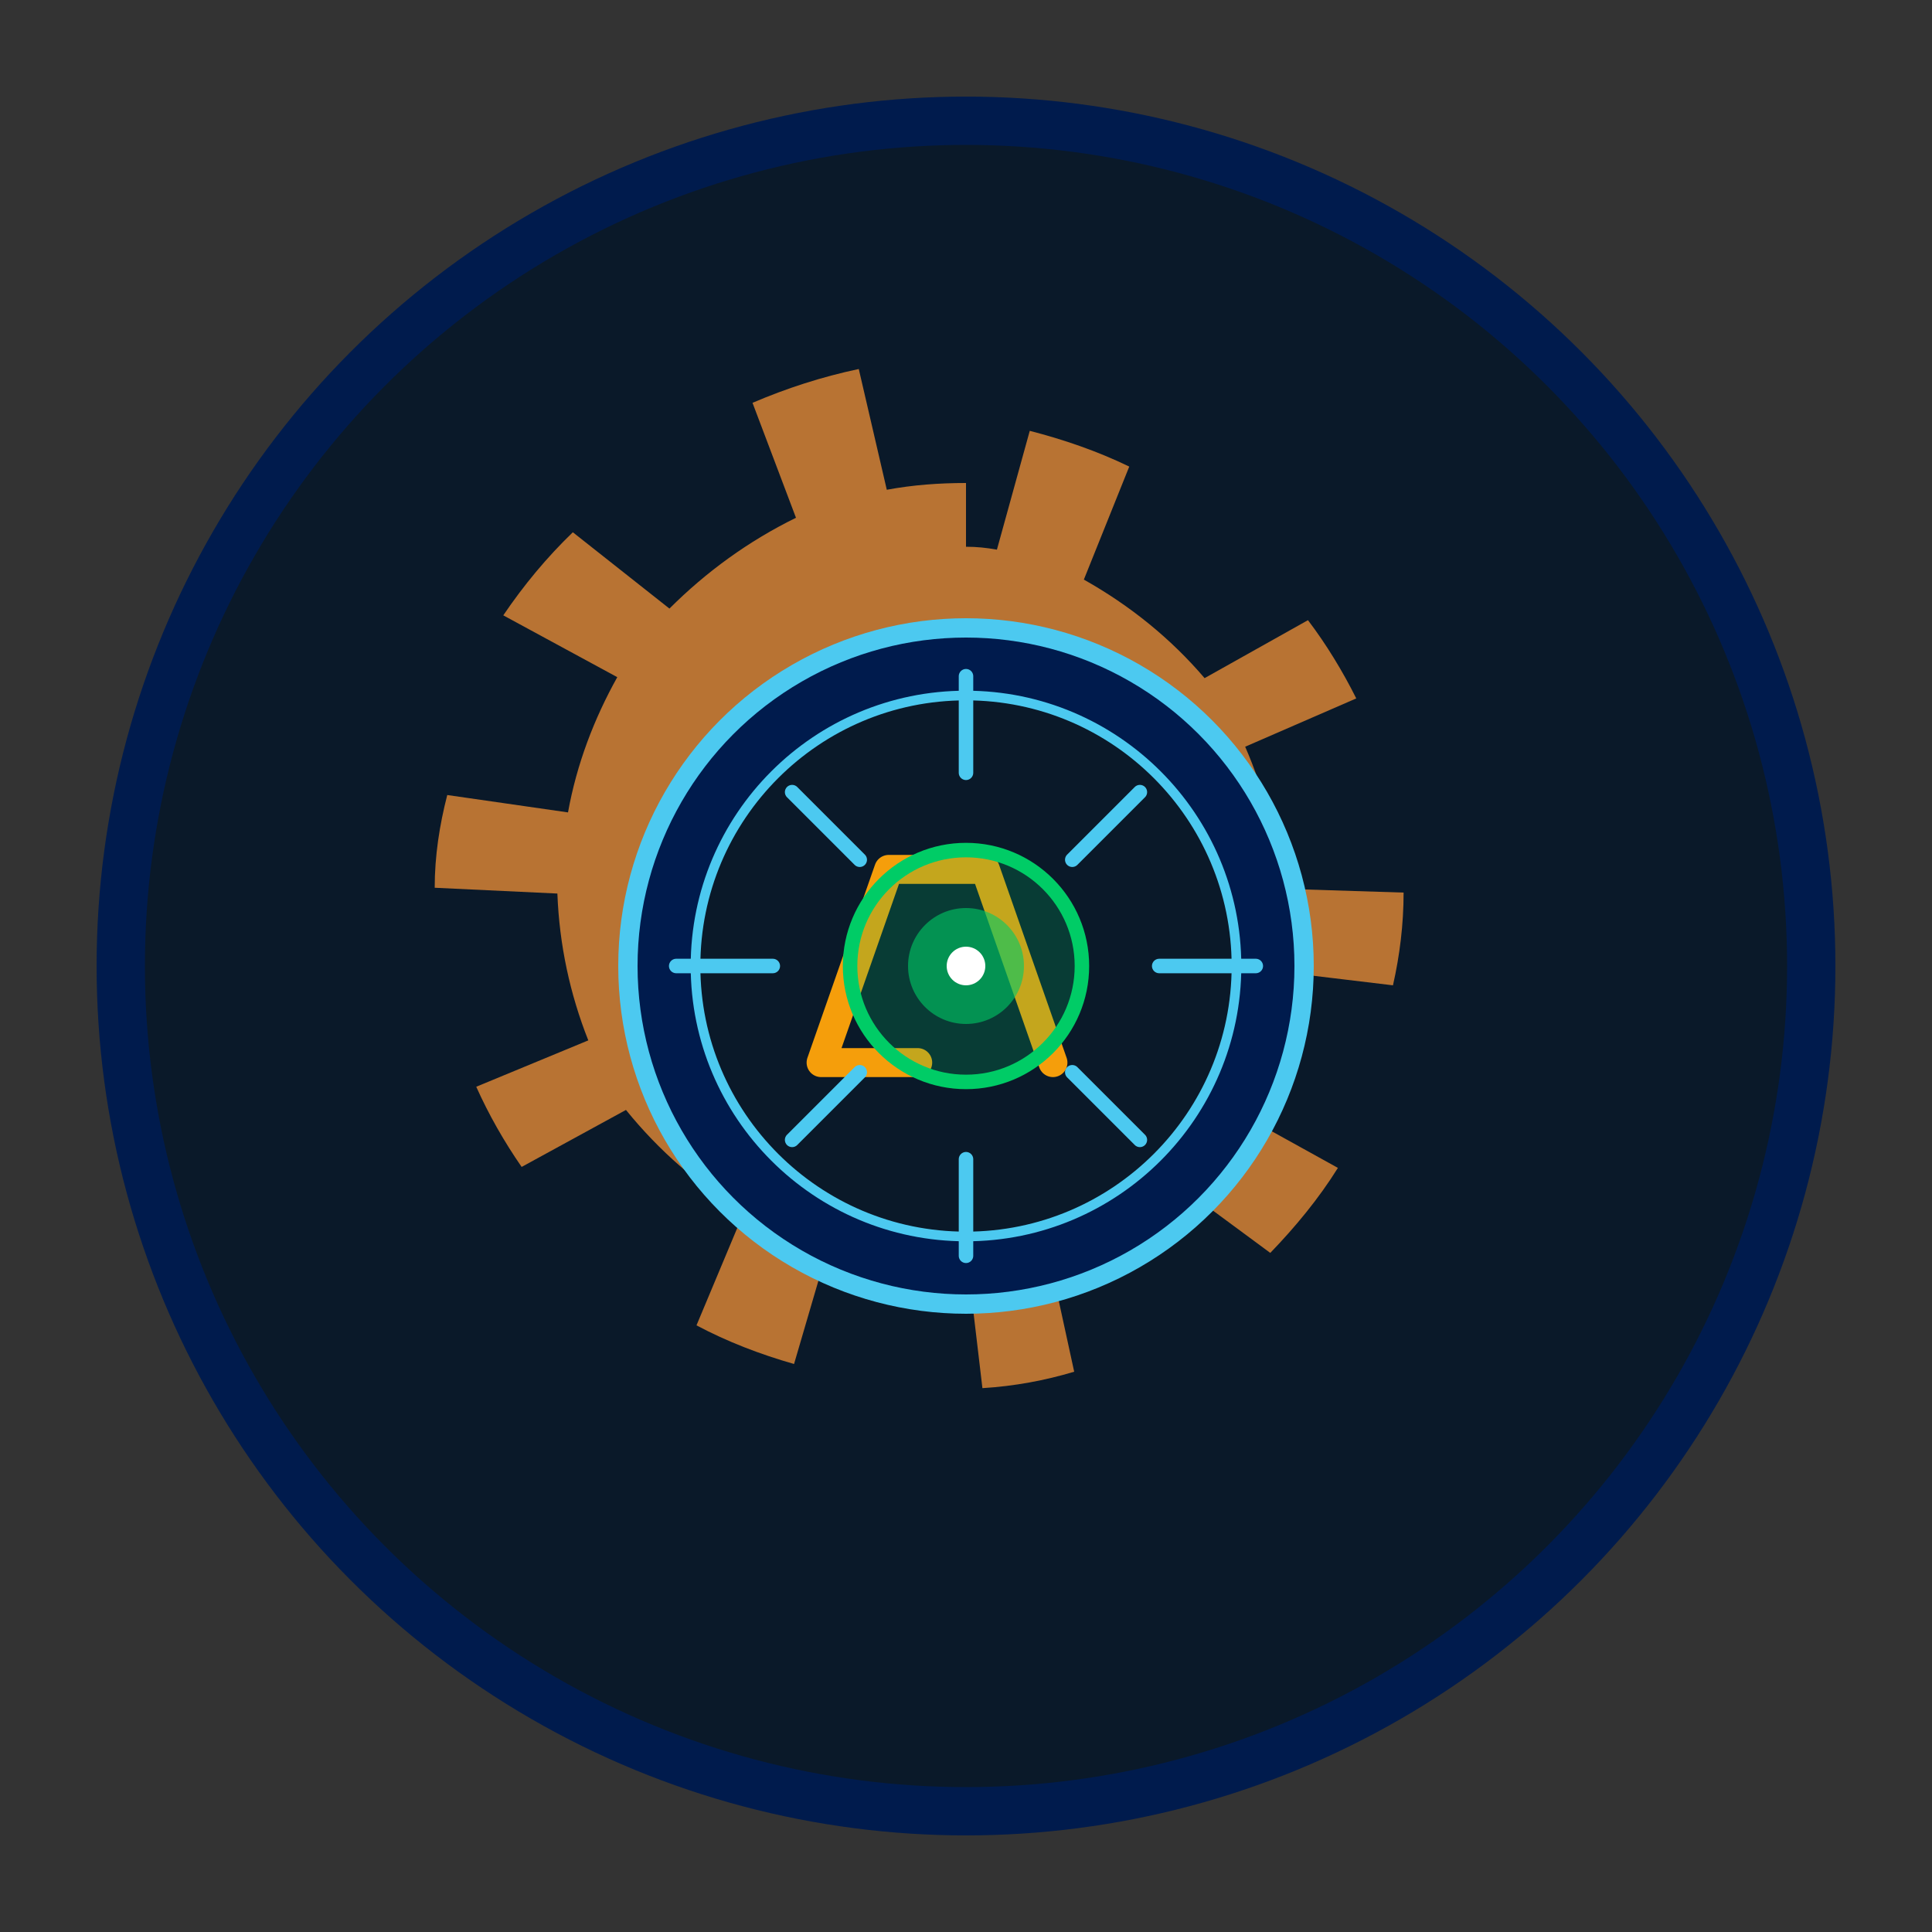 <svg xmlns="http://www.w3.org/2000/svg" width="200" height="200" viewBox="0 0 200 200" fill="none">
  <rect x="0" y="0" width="200" height="200" fill="#333333" stroke="none"/>
  <!-- Fond circulaire -->
  <circle cx="100" cy="100" r="90" fill="#001B4D" />
  <circle cx="100" cy="100" r="85" fill="#0A1929" />
  
  <!-- Élément d'engrenage (symbole mécanique) -->
  <path d="M100 50C97.2 50 94.5 50.2 91.8 50.7L88.9 38.2C85.1 39 81.4 40.2 77.9 41.7L82.4 53.6C77.5 56 73.1 59.2 69.3 63L59.3 55.1C56.6 57.7 54.2 60.6 52.1 63.7L63.9 70.1C61.5 74.4 59.7 79.1 58.8 84.1L46.3 82.3C45.5 85.4 45 88.6 45 91.9L57.7 92.5C57.9 97.8 59 102.9 60.9 107.7L49.3 112.5C50.6 115.4 52.2 118.2 54 120.8L64.8 114.9C68.2 119.1 72.3 122.7 77 125.5L72.1 137.2C75.3 138.9 78.7 140.2 82.2 141.2L85.8 128.9C90.4 130.3 95.2 131 100.2 131L101.7 143.7C105 143.5 108.2 142.9 111.2 142L108.5 129.6C113.2 127.8 117.5 125.3 121.2 122.1L131.5 129.7C134.1 127 136.5 124.1 138.5 120.9L127.3 114.7C129.5 110.3 131 105.5 131.7 100.5L144.2 102C144.9 98.9 145.3 95.7 145.3 92.4L132.6 92C132.2 86.8 130.9 81.9 128.9 77.3L140.4 72.3C139 69.5 137.3 66.7 135.4 64.2L124.7 70.2C121.2 66.1 117 62.7 112.2 60L116.9 48.3C113.6 46.7 110.1 45.5 106.6 44.6L103.2 56.9C102.1 56.7 101.1 56.6 100 56.6V50Z" fill="#B87333"/>

  <!-- Contour des éléments intérieurs -->
  <circle cx="100" cy="100" r="35" fill="#001B4D" stroke="#4CC9F0" stroke-width="2"/>
  <circle cx="100" cy="100" r="28" fill="#0A1929" stroke="#4CC9F0" stroke-width="1"/>
  
  <!-- Lettres stylisées APE (Auto Pièces Équipements) -->
  <path d="M92 90L85 110M85 110H95M92 90H102M102 90L109 110" stroke="#F59E0B" stroke-width="3" stroke-linecap="round" stroke-linejoin="round"/>
  
  <!-- Élément graphique automobile (volant ou phare) -->
  <circle cx="100" cy="100" r="12" fill="#00CC66" fill-opacity="0.2" stroke="#00CC66" stroke-width="1.5"/>
  <circle cx="100" cy="100" r="6" fill="#00CC66" fill-opacity="0.6"/>
  <circle cx="100" cy="100" r="2" fill="#FFFFFF"/>
  
  <!-- Rayons lumineux (aspect digital/tech) -->
  <path d="M100 70V80" stroke="#4CC9F0" stroke-width="1.5" stroke-linecap="round"/>
  <path d="M100 120V130" stroke="#4CC9F0" stroke-width="1.5" stroke-linecap="round"/>
  <path d="M70 100H80" stroke="#4CC9F0" stroke-width="1.5" stroke-linecap="round"/>
  <path d="M120 100H130" stroke="#4CC9F0" stroke-width="1.5" stroke-linecap="round"/>
  <path d="M82 82L89 89" stroke="#4CC9F0" stroke-width="1.5" stroke-linecap="round"/>
  <path d="M111 111L118 118" stroke="#4CC9F0" stroke-width="1.5" stroke-linecap="round"/>
  <path d="M82 118L89 111" stroke="#4CC9F0" stroke-width="1.5" stroke-linecap="round"/>
  <path d="M111 89L118 82" stroke="#4CC9F0" stroke-width="1.5" stroke-linecap="round"/>
</svg>
